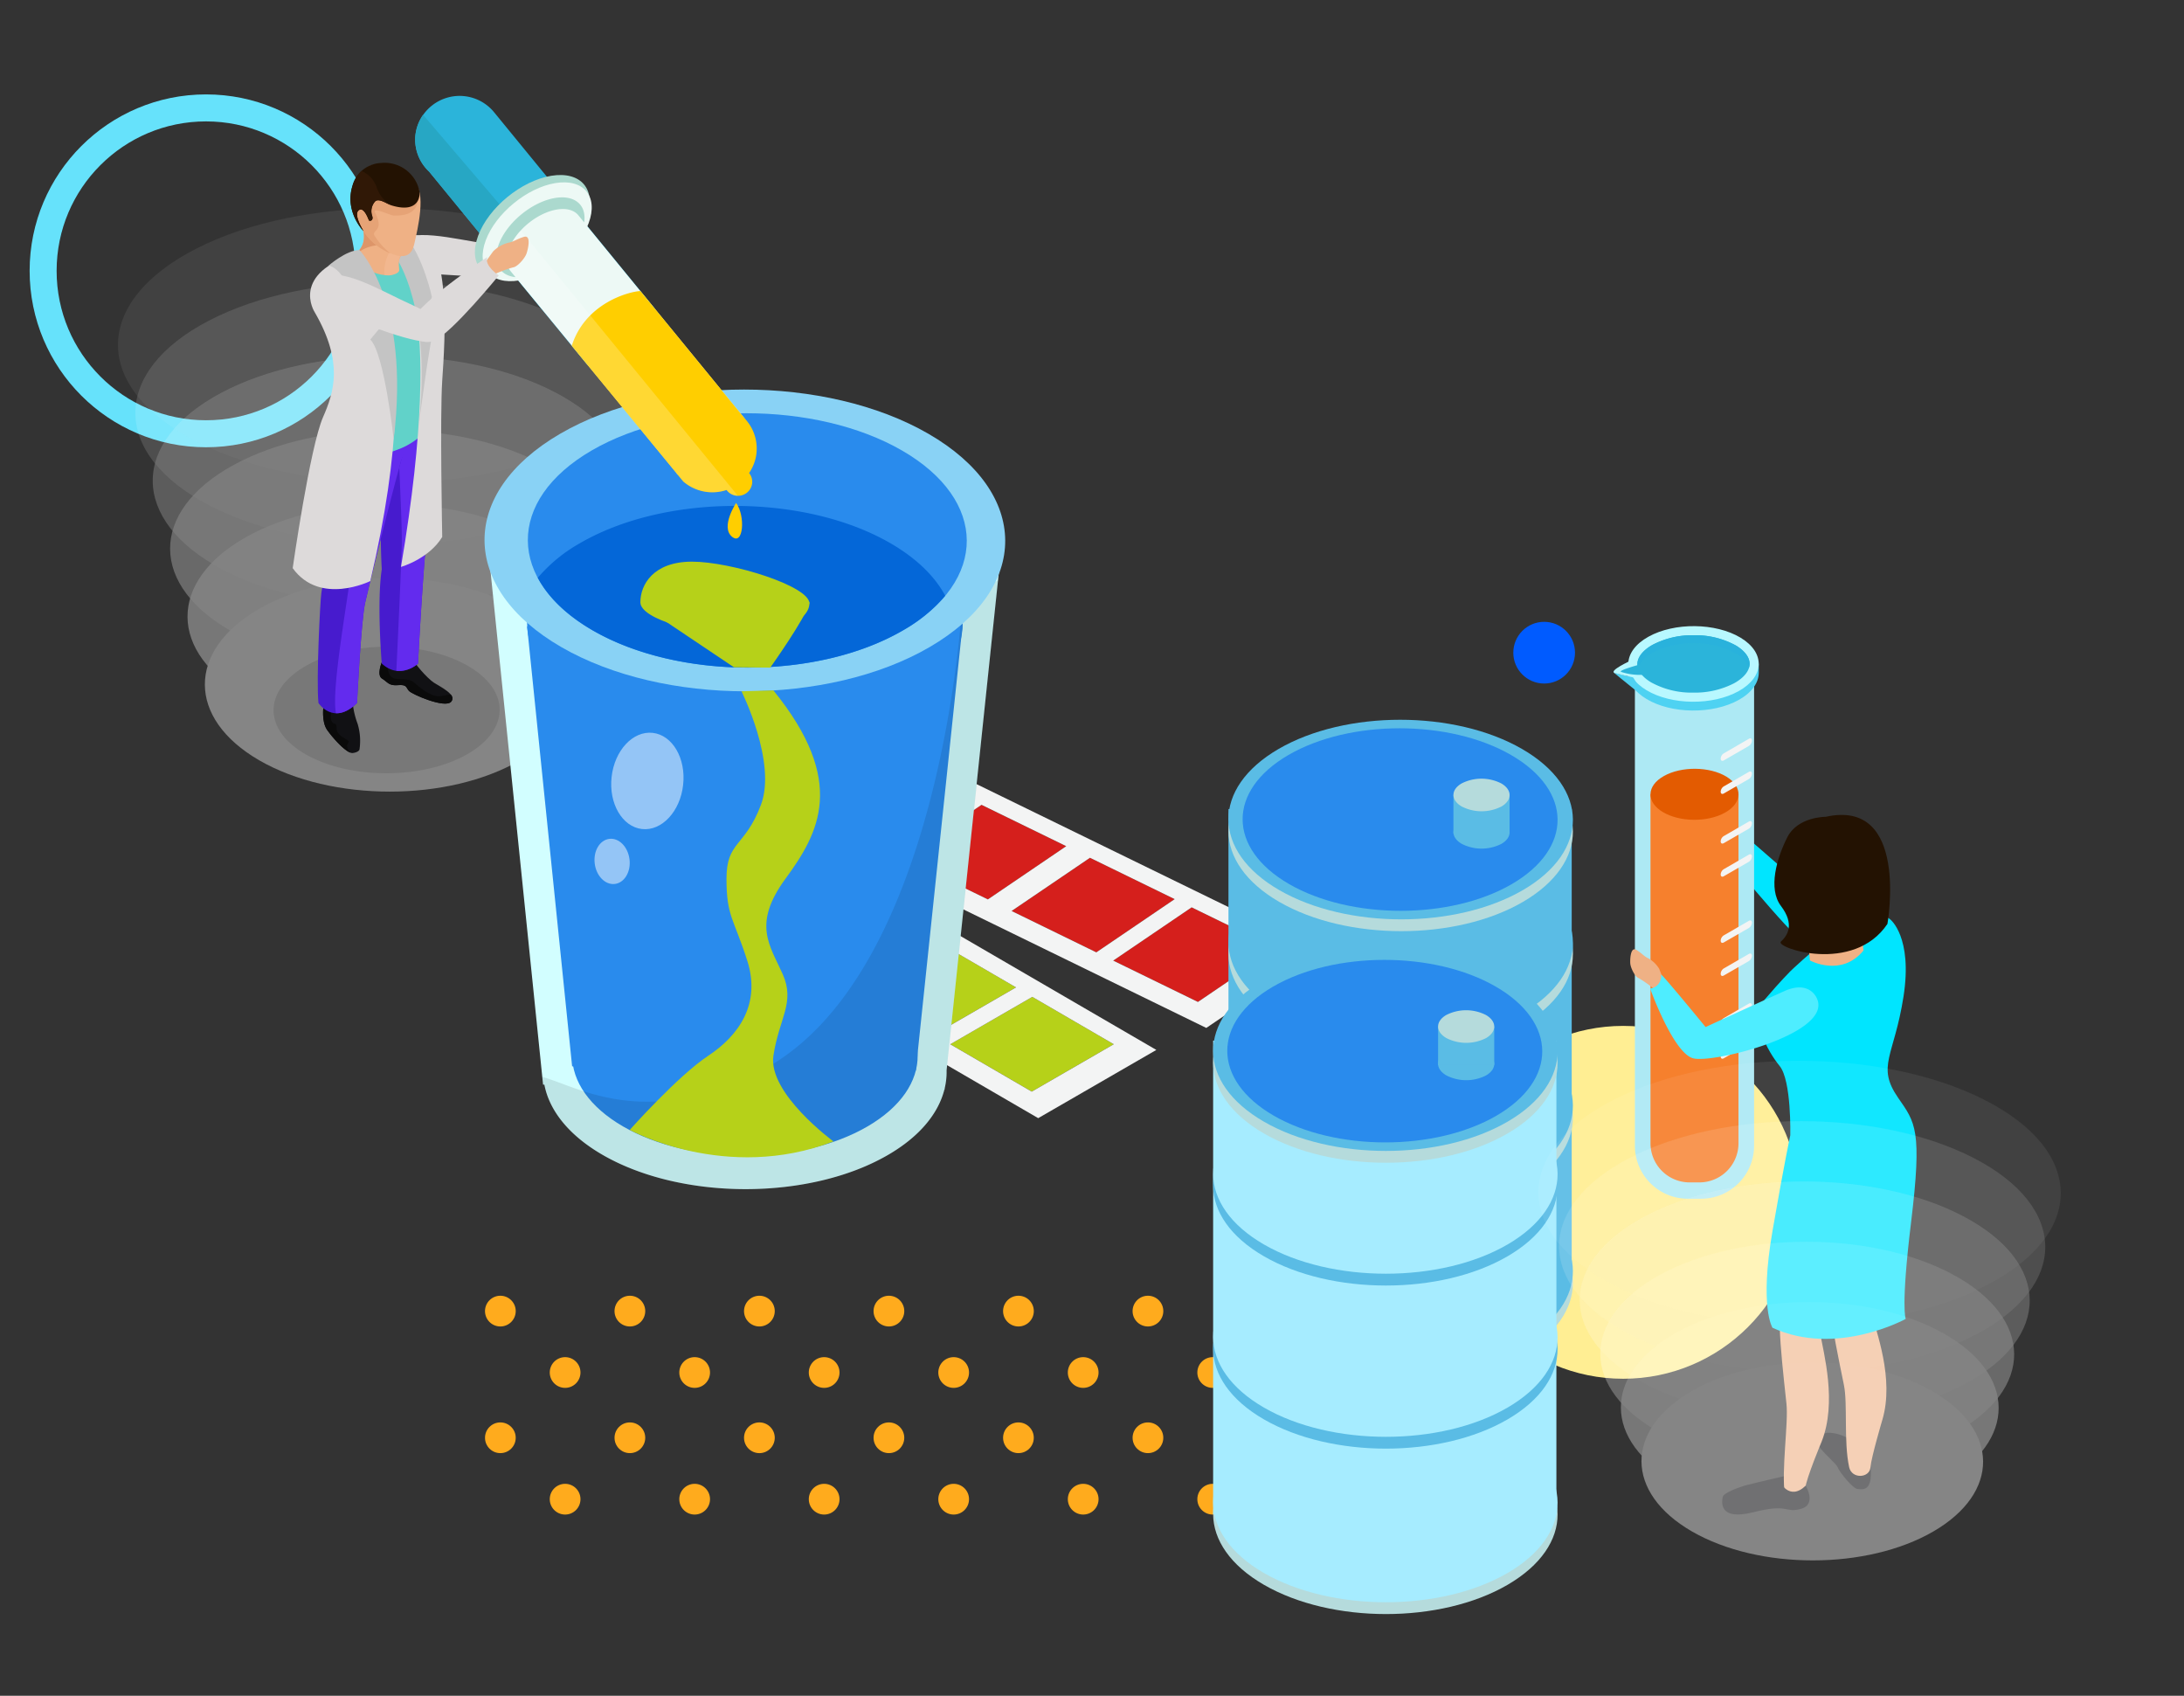 <svg xmlns="http://www.w3.org/2000/svg" width="485.434" height="376.844" viewBox="0 0 485.434 376.844">
  <rect x="0" y="0" width="485.434" height="376.844" fill="#333333" stroke="none"/>
  <g id="Grupo_842630" data-name="Grupo 842630" transform="translate(-800 -2089.156)">
    <g id="Grupo_842629" data-name="Grupo 842629" transform="translate(17808.5 5082.197)">
      <g id="Grupo_842595" data-name="Grupo 842595" transform="translate(-16900.697 -2705.096)">
        <g id="Grupo_60292" data-name="Grupo 60292" transform="translate(14.394 41.797)">
          <path id="Trazado_120211" data-name="Trazado 120211" d="M172.635,479.365a3.412,3.412,0,1,1,3.413,3.412A3.413,3.413,0,0,1,172.635,479.365Z" transform="translate(28.877 -475.952)" fill="#ffab1d"/>
          <path id="Trazado_120212" data-name="Trazado 120212" d="M150.6,479.365a3.412,3.412,0,1,1,3.412,3.412A3.413,3.413,0,0,1,150.6,479.365Z" transform="translate(22.129 -475.952)" fill="#ffab1d"/>
          <path id="Trazado_120213" data-name="Trazado 120213" d="M128.556,479.365a3.412,3.412,0,1,1,3.412,3.412A3.412,3.412,0,0,1,128.556,479.365Z" transform="translate(15.382 -475.952)" fill="#ffab1d"/>
          <path id="Trazado_120214" data-name="Trazado 120214" d="M106.516,479.365a3.412,3.412,0,1,1,3.412,3.412A3.412,3.412,0,0,1,106.516,479.365Z" transform="translate(8.634 -475.952)" fill="#ffab1d"/>
          <path id="Trazado_120215" data-name="Trazado 120215" d="M84.476,479.365a3.412,3.412,0,1,1,3.412,3.412A3.412,3.412,0,0,1,84.476,479.365Z" transform="translate(1.887 -475.952)" fill="#ffab1d"/>
          <path id="Trazado_120216" data-name="Trazado 120216" d="M62.436,479.365a3.412,3.412,0,1,1,3.412,3.412A3.412,3.412,0,0,1,62.436,479.365Z" transform="translate(-4.861 -475.952)" fill="#ffab1d"/>
          <path id="Trazado_120217" data-name="Trazado 120217" d="M40.4,479.365a3.412,3.412,0,1,1,3.412,3.412A3.412,3.412,0,0,1,40.4,479.365Z" transform="translate(-11.608 -475.952)" fill="#ffab1d"/>
          <path id="Trazado_120218" data-name="Trazado 120218" d="M18.356,479.365a3.412,3.412,0,1,1,3.412,3.412A3.412,3.412,0,0,1,18.356,479.365Z" transform="translate(-18.356 -475.952)" fill="#ffab1d"/>
        </g>
        <g id="Grupo_60293" data-name="Grupo 60293" transform="translate(0 28.149)">
          <circle id="Elipse_4516" data-name="Elipse 4516" cx="3.412" cy="3.412" r="3.412" transform="translate(201.512)" fill="#ffab1d"/>
          <path id="Trazado_120219" data-name="Trazado 120219" d="M139.576,468.915a3.412,3.412,0,1,1,3.41,3.413A3.411,3.411,0,0,1,139.576,468.915Z" transform="translate(33.149 -465.503)" fill="#ffab1d"/>
          <circle id="Elipse_4517" data-name="Elipse 4517" cx="3.412" cy="3.412" r="3.412" transform="translate(143.937)" fill="#ffab1d"/>
          <circle id="Elipse_4518" data-name="Elipse 4518" cx="3.412" cy="3.412" r="3.412" transform="translate(115.15)" fill="#ffab1d"/>
          <circle id="Elipse_4519" data-name="Elipse 4519" cx="3.412" cy="3.412" r="3.412" transform="translate(86.362)" fill="#ffab1d"/>
          <path id="Trazado_120220" data-name="Trazado 120220" d="M51.416,468.915a3.412,3.412,0,1,1,3.412,3.413A3.412,3.412,0,0,1,51.416,468.915Z" transform="translate(6.159 -465.503)" fill="#ffab1d"/>
          <circle id="Elipse_4520" data-name="Elipse 4520" cx="3.412" cy="3.412" r="3.412" transform="translate(28.788)" fill="#ffab1d"/>
          <circle id="Elipse_4521" data-name="Elipse 4521" cx="3.412" cy="3.412" r="3.412" fill="#ffab1d"/>
        </g>
        <g id="Grupo_60294" data-name="Grupo 60294" transform="translate(14.394 13.648)">
          <path id="Trazado_120221" data-name="Trazado 120221" d="M172.635,457.814a3.412,3.412,0,1,1,3.413,3.41A3.412,3.412,0,0,1,172.635,457.814Z" transform="translate(28.877 -454.401)" fill="#ffab1d"/>
          <path id="Trazado_120222" data-name="Trazado 120222" d="M150.6,457.814a3.412,3.412,0,1,1,3.412,3.41A3.412,3.412,0,0,1,150.6,457.814Z" transform="translate(22.129 -454.401)" fill="#ffab1d"/>
          <path id="Trazado_120223" data-name="Trazado 120223" d="M128.556,457.814a3.412,3.412,0,1,1,3.412,3.41A3.411,3.411,0,0,1,128.556,457.814Z" transform="translate(15.382 -454.401)" fill="#ffab1d"/>
          <path id="Trazado_120224" data-name="Trazado 120224" d="M106.516,457.814a3.412,3.412,0,1,1,3.412,3.41A3.411,3.411,0,0,1,106.516,457.814Z" transform="translate(8.634 -454.401)" fill="#ffab1d"/>
          <path id="Trazado_120225" data-name="Trazado 120225" d="M84.476,457.814a3.412,3.412,0,1,1,3.412,3.41A3.411,3.411,0,0,1,84.476,457.814Z" transform="translate(1.887 -454.401)" fill="#ffab1d"/>
          <path id="Trazado_120226" data-name="Trazado 120226" d="M62.436,457.814a3.412,3.412,0,1,1,3.412,3.41A3.411,3.411,0,0,1,62.436,457.814Z" transform="translate(-4.861 -454.401)" fill="#ffab1d"/>
          <path id="Trazado_120227" data-name="Trazado 120227" d="M40.4,457.814a3.412,3.412,0,1,1,3.412,3.41A3.411,3.411,0,0,1,40.4,457.814Z" transform="translate(-11.608 -454.401)" fill="#ffab1d"/>
          <path id="Trazado_120228" data-name="Trazado 120228" d="M18.356,457.814a3.412,3.412,0,1,1,3.412,3.41A3.411,3.411,0,0,1,18.356,457.814Z" transform="translate(-18.356 -454.401)" fill="#ffab1d"/>
        </g>
        <g id="Grupo_60295" data-name="Grupo 60295" transform="translate(0)">
          <path id="Trazado_120229" data-name="Trazado 120229" d="M161.615,447.365a3.412,3.412,0,1,1,3.413,3.412A3.412,3.412,0,0,1,161.615,447.365Z" transform="translate(39.897 -443.952)" fill="#ffab1d"/>
          <path id="Trazado_120230" data-name="Trazado 120230" d="M139.576,447.365a3.412,3.412,0,1,1,3.41,3.412A3.411,3.411,0,0,1,139.576,447.365Z" transform="translate(33.149 -443.952)" fill="#ffab1d"/>
          <path id="Trazado_120231" data-name="Trazado 120231" d="M117.536,447.365a3.412,3.412,0,1,1,3.412,3.412A3.411,3.411,0,0,1,117.536,447.365Z" transform="translate(26.402 -443.952)" fill="#ffab1d"/>
          <path id="Trazado_120232" data-name="Trazado 120232" d="M95.5,447.365a3.412,3.412,0,1,1,3.412,3.412A3.411,3.411,0,0,1,95.5,447.365Z" transform="translate(19.654 -443.952)" fill="#ffab1d"/>
          <path id="Trazado_120233" data-name="Trazado 120233" d="M73.456,447.365a3.412,3.412,0,1,1,3.412,3.412A3.411,3.411,0,0,1,73.456,447.365Z" transform="translate(12.907 -443.952)" fill="#ffab1d"/>
          <path id="Trazado_120234" data-name="Trazado 120234" d="M51.416,447.365a3.412,3.412,0,1,1,3.412,3.412A3.411,3.411,0,0,1,51.416,447.365Z" transform="translate(6.159 -443.952)" fill="#ffab1d"/>
          <path id="Trazado_120235" data-name="Trazado 120235" d="M29.376,447.365a3.412,3.412,0,1,1,3.412,3.412A3.411,3.411,0,0,1,29.376,447.365Z" transform="translate(-0.588 -443.952)" fill="#ffab1d"/>
          <path id="Trazado_120236" data-name="Trazado 120236" d="M7.336,447.365a3.412,3.412,0,1,1,3.412,3.412A3.411,3.411,0,0,1,7.336,447.365Z" transform="translate(-7.336 -443.952)" fill="#ffab1d"/>
        </g>
      </g>
      <g id="Elipse_5681" data-name="Elipse 5681" transform="translate(-17001.914 -2972.063)" fill="none" stroke="#66e2fb" stroke-width="6">
        <circle cx="39.207" cy="39.207" r="39.207" stroke="none"/>
        <circle cx="39.207" cy="39.207" r="36.207" fill="none"/>
      </g>
      <circle id="Elipse_5685" data-name="Elipse 5685" cx="39.207" cy="39.207" r="39.207" transform="translate(-16686.914 -2765.063)" fill="#ffee93"/>
      <circle id="Elipse_5682" data-name="Elipse 5682" cx="6.856" cy="6.856" r="6.856" transform="translate(-16672.139 -2854.856)" fill="#005bff"/>
    </g>
    <g id="Grupo_840760" data-name="Grupo 840760" transform="translate(537.92 -5889.844)">
      <rect id="Rectángulo_205303" data-name="Rectángulo 205303" width="315.566" height="315.566" transform="translate(262.081 7979)" fill="none"/>
      <g id="Grupo_840761" data-name="Grupo 840761" transform="translate(284.44 8000.31)">
        <g id="Grupo_62104" data-name="Grupo 62104" transform="translate(0 8.506)" opacity="0.4">
          <path id="Trazado_122258" data-name="Trazado 122258" d="M370.789,184.663c25.126,12.443,65.735,12.443,90.7,0,24.973-12.421,24.838-32.574-.3-45.008s-65.73-12.436-90.7,0-24.833,32.586.3,45.008" transform="translate(-351.848 -130.328)" fill="#fcfdfd" opacity="0"/>
          <path id="Trazado_122259" data-name="Trazado 122259" d="M371.245,189.159c23.612,11.913,61.779,11.913,85.244,0,23.47-11.9,23.344-31.2-.28-43.1s-61.777-11.906-85.247,0-23.337,31.208.283,43.1" transform="translate(-349.584 -120.688)" fill="#fdfdfd" opacity="0.167"/>
          <path id="Trazado_122260" data-name="Trazado 122260" d="M371.7,193.655c22.1,11.384,57.821,11.384,79.785,0s21.85-29.815-.264-41.2-57.824-11.381-79.785,0-21.845,29.825.264,41.2" transform="translate(-347.319 -111.049)" fill="#fdfefe" opacity="0.333"/>
          <path id="Trazado_122261" data-name="Trazado 122261" d="M372.158,198.15c20.585,10.854,53.866,10.854,74.328,0s20.353-28.436-.247-39.293-53.868-10.854-74.325,0-20.351,28.444.244,39.293" transform="translate(-345.054 -101.408)" fill="#fefefe" opacity="0.5"/>
          <path id="Trazado_122262" data-name="Trazado 122262" d="M372.614,202.645c19.074,10.329,49.911,10.329,68.868,0s18.859-27.055-.227-37.387-49.913-10.327-68.864,0-18.859,27.063.222,37.387" transform="translate(-342.79 -91.769)" fill="#fefefe" opacity="0.667"/>
          <path id="Trazado_122263" data-name="Trazado 122263" d="M373.071,207.142c17.558,9.8,45.95,9.8,63.407,0s17.367-25.679-.208-35.484-45.962-9.8-63.4,0-17.365,25.682.205,35.484" transform="translate(-340.525 -82.128)" fill="#fff" opacity="0.833"/>
          <path id="Trazado_122264" data-name="Trazado 122264" d="M373.527,211.637c16.047,9.27,42,9.27,57.947,0s15.873-24.3-.189-33.578-42.007-9.272-57.945,0-15.87,24.3.186,33.578" transform="translate(-338.261 -72.489)" fill="#fff"/>
        </g>
        <g id="Grupo_62111" data-name="Grupo 62111" transform="translate(114.195 157.248)">
          <g id="Grupo_62110" data-name="Grupo 62110" style="isolation: isolate">
            <g id="Grupo_62105" data-name="Grupo 62105" transform="translate(7.996 4.216)">
              <path id="Trazado_122265" data-name="Trazado 122265" d="M419.822,204.105l18.117,10.529,18.233-10.529-18.114-10.531Z" transform="translate(-419.822 -193.574)" fill="#b6d119"/>
            </g>
            <g id="Grupo_62106" data-name="Grupo 62106" transform="translate(29.738 16.854)">
              <path id="Trazado_122266" data-name="Trazado 122266" d="M428.815,209.331l18.117,10.531,18.235-10.531L447.049,198.8Z" transform="translate(-428.815 -198.8)" fill="#b6d119"/>
            </g>
            <g id="Grupo_62107" data-name="Grupo 62107" transform="translate(52.929 30.335)">
              <path id="Trazado_122267" data-name="Trazado 122267" d="M438.406,214.9l18.117,10.531L474.758,214.9l-18.117-10.529Z" transform="translate(-438.406 -204.374)" fill="#b6d119"/>
            </g>
            <g id="Grupo_62108" data-name="Grupo 62108" transform="translate(74.656 42.963)">
              <path id="Trazado_122268" data-name="Trazado 122268" d="M447.393,220.127l18.117,10.531,18.235-10.531L465.63,209.6Z" transform="translate(-447.393 -209.596)" fill="#b6d119"/>
            </g>
            <g id="Grupo_62109" data-name="Grupo 62109">
              <path id="Trazado_122269" data-name="Trazado 122269" d="M536.977,246.59l-26.257,15.164-94.2-54.759,26.257-15.164Zm-49.417-3.364,18.235-10.532-18.117-10.528-18.235,10.528,18.117,10.532ZM464.37,229.748l18.235-10.532-18.119-10.53-18.235,10.53,18.119,10.532Zm-21.743-12.641,18.233-10.528-18.114-10.532-18.235,10.532,18.117,10.528Zm66.661,38.751,18.235-10.532L509.407,234.8l-18.235,10.53,18.116,10.532Z" transform="translate(-416.515 -191.831)" fill="#f3f4f4"/>
            </g>
          </g>
        </g>
        <g id="Grupo_62118" data-name="Grupo 62118" transform="translate(147.831 142.316)">
          <g id="Grupo_62117" data-name="Grupo 62117" style="isolation: isolate">
            <g id="Grupo_62112" data-name="Grupo 62112" transform="translate(7.947 4.204)">
              <path id="Trazado_122270" data-name="Trazado 122270" d="M433.714,199.221l18.83,9.19,17.425-11.826-18.835-9.19Z" transform="translate(-433.714 -187.395)" fill="#d51f1c"/>
            </g>
            <g id="Grupo_62113" data-name="Grupo 62113" transform="translate(30.548 15.232)">
              <path id="Trazado_122271" data-name="Trazado 122271" d="M443.061,203.783l18.832,9.187,17.42-11.828-18.83-9.187Z" transform="translate(-443.061 -191.955)" fill="#d51f1c"/>
            </g>
            <g id="Grupo_62114" data-name="Grupo 62114" transform="translate(54.655 26.994)">
              <path id="Trazado_122272" data-name="Trazado 122272" d="M453.032,208.644l18.832,9.19,17.42-11.828-18.832-9.187Z" transform="translate(-453.032 -196.818)" fill="#d51f1c"/>
            </g>
            <g id="Grupo_62115" data-name="Grupo 62115" transform="translate(77.239 38.013)">
              <path id="Trazado_122273" data-name="Trazado 122273" d="M462.373,213.2l18.835,9.188,17.423-11.828-18.83-9.187Z" transform="translate(-462.373 -201.375)" fill="#d51f1c"/>
            </g>
            <g id="Grupo_62116" data-name="Grupo 62116">
              <path id="Trazado_122274" data-name="Trazado 122274" d="M553.444,233.436l-25.087,17.026-97.93-47.777,25.087-17.028Zm-49.531.23,17.42-11.829L502.5,212.649l-17.42,11.826,18.832,9.19ZM479.808,221.9l17.42-11.829-18.83-9.188-17.425,11.829,18.835,9.188Zm-22.6-11.028,17.425-11.826-18.835-9.19-17.42,11.826,18.83,9.19Zm69.3,33.81,17.423-11.829-18.83-9.188L507.666,235.5l18.835,9.188Z" transform="translate(-430.427 -185.657)" fill="#f3f4f4"/>
            </g>
          </g>
        </g>
        <path id="Trazado_122276" data-name="Trazado 122276" d="M491.886,281.785,503.6,170.223l-113.095.522L402.2,284.957h.29c1.081,5.7,5.387,11.243,12.952,15.611,17.58,10.15,45.989,10.148,63.44,0,7.028-4.08,11.163-9.193,12.51-14.5h.046l.034-.324A15.534,15.534,0,0,0,491.886,281.785Z" transform="translate(-303.852 -65.234)" fill="#d2feff"/>
        <g id="Grupo_62120" data-name="Grupo 62120" transform="translate(104.802 191.034)">
          <path id="Trazado_122277" data-name="Trazado 122277" d="M463.478,212.318c15.046,8.692,15.128,22.772.174,31.469s-39.258,8.687-54.306,0-15.121-22.782-.181-31.469C424.121,203.629,448.427,203.629,463.478,212.318Z" transform="translate(-398.009 -205.801)" fill="#298bed"/>
        </g>
        <path id="Trazado_122278" data-name="Trazado 122278" d="M480.268,274.538l-76.389-.952L393.87,175.815l96.811-.444Z" transform="translate(-299.076 -57.931)" fill="#298bed"/>
        <g id="Grupo_62121" data-name="Grupo 62121" transform="translate(94.793 88.989)">
          <path id="Trazado_122279" data-name="Trazado 122279" d="M476.4,171.82c18.97,10.958,19.069,28.717.222,39.675s-49.5,10.956-68.465,0-19.062-28.724-.227-39.67C426.784,160.869,457.432,160.869,476.4,171.82Z" transform="translate(-393.869 -163.607)" fill="#298bed"/>
        </g>
        <g id="Grupo_62122" data-name="Grupo 62122" transform="translate(109.777 141.515)">
          <path id="Trazado_122280" data-name="Trazado 122280" d="M401.693,195.16c-.66,5.9,2.372,11.081,6.758,11.572s8.489-3.9,9.137-9.8c.67-5.9-2.36-11.077-6.753-11.572S402.348,189.256,401.693,195.16Z" transform="translate(-397.89 -185.326)" fill="#fff" opacity="0.5"/>
          <path id="Trazado_122281" data-name="Trazado 122281" d="M400.118,200.579c.336,2.764,2.348,4.793,4.48,4.535s3.6-2.716,3.252-5.485-2.345-4.8-4.485-4.535S399.772,197.807,400.118,200.579Z" transform="translate(-400.067 -171.504)" fill="#fff" opacity="0.5"/>
        </g>
        <path id="Trazado_122282" data-name="Trazado 122282" d="M395.73,283.39c1.081,5.7,5.387,11.243,12.952,15.611,17.58,10.15,45.989,10.148,63.44,0,7.029-4.08,11.163-9.193,12.51-14.5h.046l.034-.324a15.529,15.529,0,0,0,.418-3.964l11.487-108.889-7.9,3.724s-4.035,83.911-44.763,105.22c-25.87,13.543-41.11,3.359-48.685,1.405l.174,1.712Z" transform="translate(-297.097 -63.666)" opacity="0.1"/>
        <g id="Grupo_62123" data-name="Grupo 62123" transform="translate(85.333 65.258)">
          <path id="Trazado_122283" data-name="Trazado 122283" d="M488.613,163.615c22.667,13.094,22.785,34.323.264,47.417s-59.171,13.091-81.837,0-22.793-34.321-.266-47.417S465.941,150.521,488.613,163.615Z" transform="translate(-389.957 -153.794)" fill="#89d2f5"/>
        </g>
        <g id="Grupo_62124" data-name="Grupo 62124" transform="translate(94.964 70.526)">
          <path id="Trazado_122284" data-name="Trazado 122284" d="M477.1,164.249c19.11,11.035,19.21,28.932.227,39.968s-49.877,11.038-68.987,0-19.217-28.93-.225-39.968S457.994,153.214,477.1,164.249Z" transform="translate(-393.94 -155.973)" fill="#298bed"/>
        </g>
        <path id="Trazado_122285" data-name="Trazado 122285" d="M407.049,192.139c19.11,11.038,50,11.04,68.987,0a34.6,34.6,0,0,0,9.386-7.691c-2.285-4.273-6.347-8.3-12.2-11.684-19.108-11.035-50-11.035-68.984,0a34.565,34.565,0,0,0-9.386,7.7C397.133,184.733,401.2,188.758,407.049,192.139Z" transform="translate(-297.685 -73.369)" fill="#0467d8"/>
        <path id="Trazado_122286" data-name="Trazado 122286" d="M428.147,181.634s7.894,15.759,4.321,25.234-7.657,8.032-7.657,16.421,1.6,8.745,4.628,18.24-1.8,16.53-8.656,21.074-17.476,16.506-17.476,16.506,21.407,11.775,45.28,2.552c0,0-14.606-10.7-13.346-19.058s4.884-11.761,2.062-18.119-6.825-11.045.617-21.2,13.794-21.549-2.679-41.849Z" transform="translate(-285.696 -49.321)" fill="#b6d119"/>
        <path id="Trazado_122287" data-name="Trazado 122287" d="M441.85,178.876c0,3.862-7.009,6.994-15.658,6.994s-21.908-3.376-21.908-7.238,2.834-9.023,11.484-9.023S441.85,175.011,441.85,178.876Z" transform="translate(-284.309 -66.106)" fill="#b6d119"/>
        <path id="Trazado_122288" data-name="Trazado 122288" d="M404.328,174.593l20.7,13.887,8.063.073s7.778-10.915,8.694-14.281S404.328,174.593,404.328,174.593Z" transform="translate(-284.248 -61.502)" fill="#b6d119"/>
        <g id="Grupo_62169" data-name="Grupo 62169" transform="translate(38.447 0)">
          <g id="Grupo_62125" data-name="Grupo 62125" transform="translate(0 122.404)" opacity="0.1">
            <path id="Trazado_122289" data-name="Trazado 122289" d="M375.163,181.546c-9.84,5.492-9.891,14.4-.114,19.89s25.689,5.492,35.534,0,9.9-14.4.119-19.892S385.011,176.051,375.163,181.546Z" transform="translate(-367.75 -177.423)"/>
          </g>
          <path id="Trazado_122290" data-name="Trazado 122290" d="M379.36,141.62c-1.572,1.579-1.838,5.966,4.64,6.344s20.242,1.734,21.934-.249c1.373-1.611,2.4-5.033-5.679-6.153S383.242,137.731,379.36,141.62Z" transform="translate(-352.618 -108.676)" fill="#dddada"/>
          <g id="Grupo_62127" data-name="Grupo 62127" transform="translate(23.538 124.546)">
            <g id="Grupo_62126" data-name="Grupo 62126">
              <path id="Trazado_122291" data-name="Trazado 122291" d="M378.056,179.477s-1.284,3,0,3.78,1.463,1.62,3.523,1.454,1.76.515,2.466,1.282,8,3.954,9.371,2.4-2.493-3.357-3.861-4.252-4.635-4.5-4.722-5.531S378.056,179.477,378.056,179.477Z" transform="translate(-377.485 -178.309)" fill="#111114"/>
            </g>
          </g>
          <g id="Grupo_62129" data-name="Grupo 62129" transform="translate(23.537 125.904)">
            <g id="Grupo_62128" data-name="Grupo 62128">
              <path id="Trazado_122292" data-name="Trazado 122292" d="M378.056,182.46c1.286.767,1.463,1.62,3.523,1.453s1.76.515,2.466,1.282,8,3.954,9.371,2.4a1.142,1.142,0,0,0-.123-1.625c-.505.087-1.211.218-2.14.38-2.14.372-4.91-2.1-5.969-3.018s-2.413-.566-4.255-.871-1.586-3.12-1.586-3.12l-1.364-.474C377.725,179.543,376.966,181.795,378.056,182.46Z" transform="translate(-377.485 -178.871)" fill="#0a0a0a"/>
            </g>
          </g>
          <g id="Grupo_62131" data-name="Grupo 62131" transform="translate(11.001 135.46)">
            <g id="Grupo_62130" data-name="Grupo 62130">
              <path id="Trazado_122293" data-name="Trazado 122293" d="M372.409,182.822s-.551,3.548.817,5.473,4.357,5.243,5.653,5.093,1.506-.733,1.506-.733a12.942,12.942,0,0,0-.411-5.763,18.179,18.179,0,0,1-1.02-4.07Z" transform="translate(-372.3 -182.822)" fill="#111114"/>
            </g>
          </g>
          <g id="Grupo_62133" data-name="Grupo 62133" transform="translate(11.001 135.46)">
            <g id="Grupo_62132" data-name="Grupo 62132">
              <path id="Trazado_122294" data-name="Trazado 122294" d="M373.227,188.295c1.2,1.686,3.658,4.457,5.116,5-1.922-2.472.962-1.961-1.209-3.137-2.979-1.618-1.076-2.965-2.4-3.342s-.358-3.662-.358-3.662l-.718-.331h-1.245S371.858,186.37,373.227,188.295Z" transform="translate(-372.3 -182.822)" fill="#0a0a0a"/>
            </g>
          </g>
          <g id="Grupo_62135" data-name="Grupo 62135" transform="translate(23.539 72.509)">
            <g id="Grupo_62134" data-name="Grupo 62134">
              <path id="Trazado_122295" data-name="Trazado 122295" d="M380.444,162.752s6.5-1.42,8.559-5.959a150.431,150.431,0,0,1-.682,21.616c-1.238,11.611-2.268,32.028-2.268,32.028s-3.965,3.729-8.058,0c0,0-1.146-13.481,0-20.954,0,0-.767-13.077.51-19.614S380.444,162.752,380.444,162.752Z" transform="translate(-377.485 -156.793)" fill="#471bce"/>
            </g>
          </g>
          <g id="Grupo_62137" data-name="Grupo 62137" transform="translate(27.288 71.365)">
            <g id="Grupo_62136" data-name="Grupo 62136">
              <path id="Trazado_122296" data-name="Trazado 122296" d="M383.855,211.108s1.03-20.417,2.268-32.028a166.377,166.377,0,0,0,.682-22.76,13.336,13.336,0,0,1-7.316,6.406c.143,4.433.824,17.227.757,21.568-.065,4.131-.861,21.237-1.209,28.427A6.516,6.516,0,0,0,383.855,211.108Z" transform="translate(-379.036 -156.32)" fill="#632bee"/>
            </g>
          </g>
          <g id="Grupo_62139" data-name="Grupo 62139" transform="translate(9.82 76.299)">
            <g id="Grupo_62138" data-name="Grupo 62138">
              <path id="Trazado_122297" data-name="Trazado 122297" d="M374.545,158.36s-.658,7.5-.781,18.049-.9,14.523-1.156,16.141-1.156,19.273-.641,24.424c0,0,3.329,5.149,8.576,0,0,0,.89-18.1,1.789-22.216s5.907-24.124,7.926-31.307c.895-3.173,1.107-4.373,1.107-4.373S382.6,164.716,374.545,158.36Z" transform="translate(-371.811 -158.36)" fill="#471bce"/>
            </g>
          </g>
          <g id="Grupo_62141" data-name="Grupo 62141" transform="translate(13.67 75.525)">
            <g id="Grupo_62140" data-name="Grupo 62140">
              <path id="Trazado_122298" data-name="Trazado 122298" d="M378.286,217.428s.89-18.1,1.789-22.216S385.982,171.088,388,163.9a16.637,16.637,0,0,1,3.392-5.865s-6.223,4.319-11.243,4.3c-.223,1.555-2.345,16.329-2.848,22.78-.493,6.409-4.874,28.937-3.7,34.589C374.9,219.745,376.475,219.2,378.286,217.428Z" transform="translate(-373.403 -158.04)" fill="#632bee"/>
            </g>
          </g>
          <g id="Grupo_62143" data-name="Grupo 62143" transform="translate(9.634 31.435)">
            <g id="Grupo_62142" data-name="Grupo 62142">
              <path id="Trazado_122299" data-name="Trazado 122299" d="M382.364,142.145c-2.539,1.221-9.427,5.081-9.652,5.821s-2.645,2.564,1.081,10.861c0,0,4.939,8.994,2.771,18.143-1.255,5.3-2.217,5.429-1.985,7.529.442,4.034,10.2,4.813,15.73,2.09,2.295-1.129,5.822-3.127,6.983-5.792a91.006,91.006,0,0,1,.508-18.049c1.281-9.125,1.845-20.934-3.349-22.381C394.451,140.367,390.362,138.292,382.364,142.145Z" transform="translate(-371.734 -139.809)" fill="#61d2c9"/>
            </g>
          </g>
          <g id="Grupo_62145" data-name="Grupo 62145" transform="translate(19.556 33.541)">
            <g id="Grupo_62144" data-name="Grupo 62144">
              <path id="Trazado_122300" data-name="Trazado 122300" d="M391.474,179.562a91,91,0,0,1,.508-18.049c1.059-7.6,1.627-17.057-1.221-20.833-1.216,1.091-3.6,3.567-4.1,6.467-.672,3.932-5.051,6.249-7.224,6.827s-4.093,4.443-1.83,9.693c5.37,12.455,2.877,17.522-1.77,23.266,4.279-.024,5.215-.085,8.634-1.429C386.853,184.563,390.313,182.227,391.474,179.562Z" transform="translate(-375.838 -140.68)" fill="#61d2c9"/>
            </g>
          </g>
          <path id="Trazado_122301" data-name="Trazado 122301" d="M379.6,143.973s11.883,7.4,1.4,69.347c0,0,6.185-1.746,9.168-6.658,0,0-.525-26.847,0-34.741s2.737-36.292-8.278-31.834C381.894,140.087,375.86,141.995,379.6,143.973Z" transform="translate(-352.682 -108.65)" fill="#dddada"/>
          <path id="Trazado_122302" data-name="Trazado 122302" d="M384.009,141.249s16.83,13.125,2.744,72.9c0,0-11.192,5.55-17.246-2.871,0,0,3.825-26.888,6.753-33.576,2.331-5.335,4.7-12.02-1.886-23.341C374.374,154.357,368.779,145.709,384.009,141.249Z" transform="translate(-365.258 -106.332)" fill="#dddada"/>
          <path id="Trazado_122303" data-name="Trazado 122303" d="M379.036,144.682s8.075,11.188,4.9,37.82c0,0,2.676-21.111,3.726-23.217l-2.1-1.229,1.373-4.735s-1.867-8.832-5.97-13.705Z" transform="translate(-351.748 -108.65)" fill="#c4c4c4"/>
          <g id="Grupo_62161" data-name="Grupo 62161" transform="translate(17.096 14.888)">
            <g id="Grupo_62147" data-name="Grupo 62147" transform="translate(1.63 11.908)">
              <g id="Grupo_62146" data-name="Grupo 62146">
                <path id="Trazado_122304" data-name="Trazado 122304" d="M375.577,137.891s2.7,4.564.259,7.444c-1.368,1.608,1.487,5.71,6.692,5.63,0,0,2.341-.464,2.142-1.311-.445-1.935.37-2.98,1.26-4.4S375.577,137.891,375.577,137.891Z" transform="translate(-375.495 -137.891)" fill="#efb185"/>
              </g>
            </g>
            <g id="Grupo_62149" data-name="Grupo 62149" transform="translate(1.655 12.215)">
              <g id="Grupo_62148" data-name="Grupo 62148">
                <path id="Trazado_122305" data-name="Trazado 122305" d="M375.822,145.155a1.5,1.5,0,0,0-.317.677c2.048-1.894,5.781-1.867,5.781-1.867l-4.669-5.683c-.189-.1-.353-.189-.488-.264l-.172.474C376.6,139.924,377.652,143.007,375.822,145.155Z" transform="translate(-375.505 -138.018)" fill="#dd9569"/>
              </g>
            </g>
            <g id="Grupo_62151" data-name="Grupo 62151" transform="translate(7.525 17.294)">
              <g id="Grupo_62150" data-name="Grupo 62150">
                <path id="Trazado_122306" data-name="Trazado 122306" d="M381.214,146.5c-.343-3.057.37-2.98,1.26-4.4.249-.392-.428-1.12-1.53-1.976a3.681,3.681,0,0,0-.882.914c-2.152,3.006-2.246,5.422-2.067,6.728a5.3,5.3,0,0,0,1.078.046C379.691,147.741,381.327,147.441,381.214,146.5Z" transform="translate(-377.933 -140.118)" fill="#f2b78f"/>
              </g>
            </g>
            <g id="Grupo_62160" data-name="Grupo 62160">
              <g id="Grupo_62153" data-name="Grupo 62153" transform="translate(0.483 0.209)">
                <g id="Grupo_62152" data-name="Grupo 62152">
                  <path id="Trazado_122307" data-name="Trazado 122307" d="M375.276,142.225s1,5.913,4.906,8.76c3.465,2.518,7.546,4.252,8.5.022.774-3.355,2.829-11.9-.085-13.776-3.752-2.4-5.031-5.226-9.574-3.785C379.026,133.446,373.825,135.552,375.276,142.225Z" transform="translate(-375.02 -133.054)" fill="#efb185"/>
                </g>
              </g>
              <g id="Grupo_62155" data-name="Grupo 62155" transform="translate(0.486 2.149)">
                <g id="Grupo_62154" data-name="Grupo 62154">
                  <path id="Trazado_122308" data-name="Trazado 122308" d="M375.274,141.087a13.176,13.176,0,0,0,4.881,8.832,16.976,16.976,0,0,0,3.3,1.957,15.927,15.927,0,0,1-3.366-3.669c-1.38-1.765,2.21-.941-.063-5.384-.774-1.521,3.264.573,4.195.59,5.5.116,5.234-3.05,5.4-4.373a8.93,8.93,0,0,0-.382-1.652l-.469-1.021c-.063-.094-.114-.189-.177-.276a18.13,18.13,0,0,0-1.69-2.039c-2.352-.06-9.047-.223-9.185-.2-.09.017-1.31,1.524-2.449,2.96A9.077,9.077,0,0,0,375.274,141.087Z" transform="translate(-375.021 -133.856)" fill="#e6a376"/>
                </g>
              </g>
              <g id="Grupo_62157" data-name="Grupo 62157">
                <g id="Grupo_62156" data-name="Grupo 62156">
                  <path id="Trazado_122309" data-name="Trazado 122309" d="M377.716,148.128s-4.26-4.288-2.445-10.083a6.847,6.847,0,0,1,6.3-5.055,7.886,7.886,0,0,1,8.445,5.741c.525,1.606-.015,5.562-6.129,3.666-.875-.271-2.686-1.625-3.549-.912a3.237,3.237,0,0,0-.677,3.33c.3,1.066-.629,1.137-.747.907s-1.158-3.277-2.34-2.152C375.513,144.577,377.616,147.922,377.716,148.128Z" transform="translate(-374.821 -132.967)" fill="#231202"/>
                </g>
              </g>
              <g id="Grupo_62159" data-name="Grupo 62159" transform="translate(0 1.794)">
                <g id="Grupo_62158" data-name="Grupo 62158">
                  <path id="Trazado_122310" data-name="Trazado 122310" d="M377.716,147.076c-.1-.206-2.2-3.55-1.144-4.556,1.182-1.125,2.232,1.92,2.34,2.152s1.049.16.747-.907a3.237,3.237,0,0,1,.677-3.33c.783-.648,2.345.4,3.281.81a7.8,7.8,0,0,1-2.882-3.606,6.088,6.088,0,0,0-3.474-3.93,7.023,7.023,0,0,0-1.99,3.284C373.455,142.788,377.716,147.076,377.716,147.076Z" transform="translate(-374.821 -133.709)" fill="#301806"/>
                </g>
              </g>
            </g>
          </g>
          <path id="Trazado_122311" data-name="Trazado 122311" d="M379.63,140.969s11.4,11.4,7.628,42.06c0,0-2.082-19.174-5.2-22.156l2.043-2.455-3.982-1.93s-2.889-10.98-7.3-12.071C372.819,144.418,376.675,141.039,379.63,140.969Z" transform="translate(-360.562 -106.729)" fill="#c4c4c4"/>
          <g id="Grupo_62165" data-name="Grupo 62165" transform="translate(31.473)">
            <path id="Trazado_122312" data-name="Trazado 122312" d="M398.456,130.622l-.044-.053-.041-.048v0a9.9,9.9,0,0,0-17.526,4.8,9.7,9.7,0,0,0,3.01,8.3l35.5,43.356a3.553,3.553,0,0,1-.394-.622c-.024-.058-.051-.106-.072-.164a3.347,3.347,0,0,1-.242-.723,3.806,3.806,0,0,1-.085-.566.3.3,0,0,1,0-.048c-.01-.177-.01-.356,0-.539a.742.742,0,0,1,0-.1,3.439,3.439,0,0,1,.063-.583.912.912,0,0,0,.014-.1c.034-.206.077-.411.131-.629a.264.264,0,0,0,.019-.068c.065-.23.135-.467.227-.7v0l.007-.017c.089-.247.2-.486.307-.73a.421.421,0,0,0,.034-.082c.121-.242.239-.476.37-.711.01-.007.012-.022.024-.031.123-.23.271-.462.426-.694a.616.616,0,0,1,.041-.06c.15-.23.309-.452.474-.677l.031-.031c.179-.23.358-.455.546-.677a.564.564,0,0,0,.051-.056c.184-.215.382-.428.578-.638l.019-.017c.208-.21.418-.416.641-.617a.9.9,0,0,1,.07-.068c.176-.16.358-.322.549-.476.046-.041.1-.087.15-.128.116-.094.237-.184.351-.271.143-.114.278-.22.425-.324.222-.162.445-.322.679-.469l.012-.01,0,0c.254-.162.5-.319.764-.464l.029-.017,0,0c.254-.148.51-.283.771-.411a.573.573,0,0,0,.065-.034c.242-.119.491-.23.735-.334a.425.425,0,0,0,.092-.036c.239-.1.491-.193.737-.276a.643.643,0,0,1,.072-.024c.254-.087.513-.165.769-.23l.036-.012c.271-.065.544-.123.808-.167a7.525,7.525,0,0,1,.766-.094.362.362,0,0,1,.051,0,5.937,5.937,0,0,1,.713-.022l.034,0c.222.007.435.027.638.053l.06,0a5.692,5.692,0,0,1,.573.123.216.216,0,0,1,.056.019,3.407,3.407,0,0,1,.5.169c.036.015.068.031.1.044a4.667,4.667,0,0,1,.464.239.99.99,0,0,0,.085.065,3.283,3.283,0,0,1,.341.252,3.887,3.887,0,0,1,.409.414Z" transform="translate(-380.767 -126.811)" fill="#2bb4da"/>
            <path id="Trazado_122313" data-name="Trazado 122313" d="M383.854,141.167l25.029,30.567,6.091-5.2-32.449-37.984a9.586,9.586,0,0,0-1.68,4.322A9.7,9.7,0,0,0,383.854,141.167Z" transform="translate(-380.767 -124.352)" fill="#27a7c4"/>
            <path id="Trazado_122314" data-name="Trazado 122314" d="M389.774,145.811a2.794,2.794,0,0,1,.128-.3c.022-.051.051-.1.07-.152a.431.431,0,0,0,.022-.046.646.646,0,0,1,.053-.109c.048-.1.1-.2.15-.3s.114-.208.169-.307.121-.206.181-.307.128-.208.193-.312a.968.968,0,0,0,.073-.111c.014-.022.029-.044.041-.065a1.557,1.557,0,0,1,.1-.133c.07-.106.143-.208.215-.312.053-.073.109-.148.162-.218.017-.019.027-.036.044-.056l.024-.031c.077-.1.152-.2.232-.3s.155-.2.234-.29l.053-.051a.306.306,0,0,1,.034-.044c.056-.06.1-.116.16-.177.08-.089.157-.176.242-.268.058-.063.118-.123.176-.184l.044-.046.031-.029c.08-.089.167-.177.259-.264s.191-.186.293-.278a.23.23,0,0,0,.048-.048c.017-.012.032-.031.053-.046.082-.073.162-.148.246-.218a3.819,3.819,0,0,1,.3-.256c.056-.051.114-.1.172-.148a.334.334,0,0,0,.051-.051c.09-.065.181-.131.271-.2.14-.114.288-.225.438-.336a.481.481,0,0,1,.068-.048c.2-.15.416-.293.629-.433.14-.089.285-.184.43-.266.118-.075.234-.145.36-.213v0l0,0c.119-.068.242-.135.36-.2s.242-.126.36-.184a.655.655,0,0,1,.058-.031.473.473,0,0,0,.06-.031c.082-.036.164-.08.249-.119.126-.058.249-.114.375-.169l.121-.046a.413.413,0,0,1,.085-.034c.056-.027.116-.053.179-.077q.2-.076.384-.145c.058-.019.114-.039.179-.058.022-.007.046-.014.068-.024.046-.015.087-.029.133-.046.121-.036.242-.075.365-.111l.268-.07a.149.149,0,0,1,.039-.01l.051-.015c.114-.024.225-.056.341-.077s.227-.044.341-.068l.075-.01c.085-.017.167-.031.252-.041l.314-.039c.075-.007.143-.01.215-.012l.027-.007a.593.593,0,0,0,.068,0c.1,0,.2-.012.3-.015s.2,0,.3,0l.06,0h.031l.2.007c.1.007.2.015.3.029.043,0,.094.012.145.017l.051.007.09.015c.1.019.206.039.3.063.063.012.118.029.179.044a.279.279,0,0,1,.058.017.234.234,0,0,1,.065.017c.106.029.208.065.312.1.039.019.085.039.126.056s.068.029.1.046l.1.041a3.178,3.178,0,0,1,.355.2l.01,0a.35.35,0,0,1,.051.039,3.179,3.179,0,0,1,.343.249l.027.022a3.288,3.288,0,0,1,.406.416l37.386,45.668a3.177,3.177,0,0,0-.411-.416,3.252,3.252,0,0,0-.339-.254.649.649,0,0,1-.082-.065,4.168,4.168,0,0,0-.464-.235l-.1-.048a4.412,4.412,0,0,0-.5-.172.549.549,0,0,0-.06-.015,5.1,5.1,0,0,0-.573-.126l-.056,0c-.205-.027-.416-.046-.638-.053l-.036,0c-.23,0-.471,0-.711.017a.312.312,0,0,1-.044,0c-.254.022-.513.048-.776.092s-.534.1-.808.172l-.036.01c-.254.068-.513.143-.766.232a.2.2,0,0,0-.073.024c-.249.082-.5.172-.74.276l-.087.034c-.251.106-.493.218-.737.334l-.07.036c-.259.128-.517.264-.771.409v0l-.027.019c-.259.145-.513.3-.764.467l-.007,0-.01.007c-.23.15-.459.307-.677.469-.143.1-.283.213-.428.324-.114.089-.237.179-.348.273-.051.044-.106.085-.155.128-.184.155-.365.317-.544.474-.022.024-.051.043-.07.063-.225.2-.435.411-.641.626l-.022.017c-.193.206-.389.418-.58.636a.468.468,0,0,1-.046.053c-.2.225-.377.447-.546.677l-.029.034c-.164.22-.329.445-.476.675l-.043.06c-.15.232-.3.462-.428.7l-.019.031c-.128.237-.251.472-.372.711a.581.581,0,0,1-.034.082c-.111.242-.218.486-.3.728l0,.019h0a6.931,6.931,0,0,0-.223.706l-.022.065c-.056.218-.1.423-.131.629l-.019.1a4.875,4.875,0,0,0-.06.588.741.741,0,0,0,0,.1,4.94,4.94,0,0,0,.007.535l0,.053a5.278,5.278,0,0,0,.082.566,4.087,4.087,0,0,0,.242.723c.029.056.051.106.077.162.106.22.225.167.382.356l-37.377-45.4a3.092,3.092,0,0,1-.389-.622c-.024-.053-.058-.106-.082-.16a4.031,4.031,0,0,1-.237-.728l0,0a3.547,3.547,0,0,1-.082-.537v-.024a.155.155,0,0,0,0-.046c0-.116-.01-.235-.012-.358,0-.06.007-.121,0-.186,0-.031,0-.06,0-.094s0-.065,0-.1c.012-.121.027-.242.041-.365.007-.041.014-.092.024-.133l.01-.082c0-.039.012-.08.019-.126.022-.109.048-.218.075-.327a1.41,1.41,0,0,1,.048-.181l.012-.073a.326.326,0,0,0,.017-.073c.034-.1.063-.206.1-.312a2.718,2.718,0,0,1,.111-.317l0-.019Q389.713,145.956,389.774,145.811Z" transform="translate(-368.836 -112.072)" fill="#edf9f5"/>
            <path id="Trazado_122315" data-name="Trazado 122315" d="M436.2,180.956a9.612,9.612,0,0,1-1.622,4.232,3.07,3.07,0,0,1,.679,2.339,3.163,3.163,0,0,1-5.684,1.427,9.928,9.928,0,0,1-9.62-1.879l-24.79-30.158c3.017-9.485,12.706-12.051,15.264-12.175l23.237,28.388A9.685,9.685,0,0,1,436.2,180.956Z" transform="translate(-360.363 -101.378)" fill="#ffce00"/>
            <g id="Grupo_62164" data-name="Grupo 62164" transform="translate(13.27 17.581)">
              <g id="Grupo_62162" data-name="Grupo 62162">
                <path id="Trazado_122316" data-name="Trazado 122316" d="M403.215,134.255c-6.647,1.1-13.922,7.067-16.24,13.331s1.177,10.453,7.824,9.36c6.671-1.1,13.946-7.072,16.264-13.331S409.881,133.157,403.215,134.255Z" transform="translate(-386.255 -134.081)" fill="#abd9ce"/>
              </g>
              <g id="Grupo_62163" data-name="Grupo 62163" transform="translate(1.726 1.63)">
                <path id="Trazado_122317" data-name="Trazado 122317" d="M403.1,134.925c-6.318,1.052-13.228,6.75-15.442,12.724s1.1,9.957,7.408,8.9c6.337-1.059,13.254-6.75,15.467-12.726S409.423,133.868,403.1,134.925Z" transform="translate(-386.969 -134.755)" fill="#edf9f5"/>
              </g>
            </g>
            <path id="Trazado_122318" data-name="Trazado 122318" d="M401.286,136.271c4.439-.74,7.053,1.613,6.472,5.422l-1.294-1.582a3.28,3.28,0,0,0-.406-.416l-.027-.022a3.187,3.187,0,0,0-.343-.249.362.362,0,0,0-.051-.039l-.01,0a3.149,3.149,0,0,0-.355-.2l-.1-.041c-.031-.017-.065-.031-.1-.046s-.087-.036-.126-.056c-.1-.036-.206-.073-.312-.1a.234.234,0,0,0-.065-.017.284.284,0,0,0-.058-.017c-.06-.014-.116-.031-.179-.044-.1-.024-.2-.044-.3-.063l-.09-.015-.051-.007c-.051,0-.1-.012-.145-.017-.1-.015-.2-.022-.3-.029l-.2-.007h-.031l-.06,0c-.094,0-.2,0-.3,0s-.2.01-.3.015a.577.577,0,0,1-.068,0l-.027.007c-.072,0-.14,0-.215.012l-.314.039c-.085.01-.167.024-.252.041l-.075.01c-.113.024-.227.044-.341.068s-.227.053-.341.077l-.051.015a.153.153,0,0,0-.039.01l-.268.07c-.123.036-.244.075-.365.111-.046.017-.087.031-.133.046-.022.01-.046.017-.068.024-.065.019-.121.039-.179.058q-.189.069-.384.145c-.063.024-.123.051-.179.077a.411.411,0,0,0-.085.034l-.121.046c-.126.056-.249.111-.375.169-.085.039-.167.082-.249.118a.48.48,0,0,1-.06.031c-.017.01-.041.019-.058.031-.118.058-.239.118-.36.184s-.242.131-.36.2l0,0v0c-.126.068-.242.138-.36.213-.145.082-.29.177-.43.266-.213.14-.425.283-.629.433a.478.478,0,0,0-.068.048c-.15.111-.3.222-.438.336-.089.07-.181.135-.271.2a.336.336,0,0,1-.051.051c-.058.046-.116.1-.172.148a3.816,3.816,0,0,0-.3.256c-.085.07-.164.145-.247.218-.022.015-.036.034-.053.046a.231.231,0,0,1-.048.048c-.1.092-.2.186-.292.278s-.179.174-.259.264l-.031.029-.044.046c-.058.06-.119.121-.177.184-.085.092-.162.179-.242.268-.056.06-.1.116-.16.177a.3.3,0,0,0-.034.044l-.053.051c-.08.094-.157.193-.234.29s-.155.2-.232.3l-.024.031c-.017.019-.027.036-.043.056-.053.07-.109.145-.162.218-.072.1-.145.206-.215.312a1.53,1.53,0,0,0-.1.133c-.012.022-.027.044-.041.065a.953.953,0,0,1-.073.111c-.065.1-.133.206-.193.312s-.121.2-.181.307-.114.206-.169.307-.1.2-.15.3a.664.664,0,0,0-.053.109.4.4,0,0,1-.022.046c-.019.053-.048.1-.07.152a2.833,2.833,0,0,0-.128.3q-.062.145-.116.29l0,.019a2.738,2.738,0,0,0-.111.317c-.039.106-.068.208-.1.312a.329.329,0,0,1-.017.073l-.012.073a1.459,1.459,0,0,0-.048.181c-.026.109-.053.218-.075.327-.007.046-.014.087-.019.126l-.01.082c-.01.041-.017.092-.024.133-.015.123-.029.244-.041.365,0,.036,0,.065,0,.1s0,.063,0,.094c0,.065,0,.126,0,.186,0,.123.007.242.012.358a.155.155,0,0,1,0,.046v.024a3.562,3.562,0,0,0,.082.537l0,0a4,4,0,0,0,.237.73c.024.053.058.106.082.16a3.092,3.092,0,0,0,.389.622l1.129,1.388c-3.561-.353-5.206-3.255-3.709-7.3C390.57,141.739,396.168,137.127,401.286,136.271Z" transform="translate(-370.198 -113.586)" fill="#abd9ce"/>
            <path id="Trazado_122319" data-name="Trazado 122319" d="M411.372,164.216s-3.5,5.292-.945,7.473S413.5,167.1,411.372,164.216Z" transform="translate(-340.038 -73.754)" fill="#ffce00"/>
            <path id="Trazado_122320" data-name="Trazado 122320" d="M391.95,139.566a.307.307,0,0,0-.034.044l-.053.051c-.08.094-.157.193-.234.29s-.155.2-.232.3l-.024.031c-.017.019-.027.036-.044.056-.053.07-.109.145-.162.218-.073.1-.145.206-.215.312a1.553,1.553,0,0,0-.1.133c-.012.022-.027.044-.041.065a.974.974,0,0,1-.073.111c-.065.1-.133.206-.193.312s-.121.2-.181.307-.114.206-.169.307-.1.2-.15.3a.646.646,0,0,0-.053.109.436.436,0,0,1-.022.046c-.019.053-.048.1-.07.152a2.792,2.792,0,0,0-.128.3q-.062.145-.116.29l0,.019a2.716,2.716,0,0,0-.111.317c-.039.106-.068.208-.1.312a.326.326,0,0,1-.017.073l-.012.073a1.409,1.409,0,0,0-.048.181c-.027.109-.053.218-.075.326-.007.046-.015.087-.019.126l-.01.082c-.01.041-.017.092-.024.133-.015.123-.029.244-.041.365,0,.036,0,.065,0,.1s0,.063,0,.094c0,.065,0,.126,0,.186,0,.123.007.242.012.358a.155.155,0,0,1,0,.046v.024a3.547,3.547,0,0,0,.082.537l0,0a4,4,0,0,0,.237.73c.024.053.058.106.082.16a3.091,3.091,0,0,0,.389.622l13.661,16.591-.022.051,23.39,28.453a.437.437,0,0,0,.075.094l1.325,1.611a9.928,9.928,0,0,0,9.621,1.879,3.159,3.159,0,0,0,2.154,1.27,3.208,3.208,0,0,0,.341.01L392.3,139.174c-.065.075-.133.143-.193.215S392.006,139.505,391.95,139.566Z" transform="translate(-368.836 -109.276)" fill="#fff" opacity="0.2"/>
          </g>
          <g id="Grupo_62168" data-name="Grupo 62168" transform="translate(8.648 31.273)">
            <path id="Trazado_122321" data-name="Trazado 122321" d="M372.97,144c-1.961,1.1-3.339,5.384,3,7.654s19.652,7.657,21.838,6.184c1.777-1.195,3.665-4.293-4.076-7.773S377.807,141.282,372.97,144Z" transform="translate(-371.326 -134.76)" fill="#dddada"/>
            <g id="Grupo_62167" data-name="Grupo 62167" transform="translate(38.244)">
              <g id="Grupo_62166" data-name="Grupo 62166">
                <path id="Trazado_122322" data-name="Trazado 122322" d="M389.1,148.206a29.955,29.955,0,0,1,4.393-1.632c.921-.089,2.606-1.971,2.984-3.084s1.064-4.206-.592-3.691-2.319,1.115-3.4,1.287A7.419,7.419,0,0,0,389.076,143c-.462.634-1.932,2.665-1.932,2.665Z" transform="translate(-387.144 -139.742)" fill="#efb185"/>
              </g>
            </g>
            <path id="Trazado_122323" data-name="Trazado 122323" d="M380.159,157.215s1.939,4.634,5.827,2.9S400.212,145.7,400.212,145.7s-3.259-2.131-2.568-4.075C397.644,141.626,380.519,152.8,380.159,157.215Z" transform="translate(-358.804 -137.07)" fill="#dddada"/>
          </g>
        </g>
      </g>
    </g>
    <g id="Grupo_840764" data-name="Grupo 840764" transform="translate(767.486 -5768.867)">
      <rect id="Rectángulo_205303-2" data-name="Rectángulo 205303" width="255.867" height="255.867" transform="translate(262.081 7979)" fill="none"/>
      <g id="Grupo_840765" data-name="Grupo 840765" transform="translate(302.155 7997.166)">
        <g id="Grupo_62210" data-name="Grupo 62210" transform="translate(3.409 123.72)">
          <path id="Trazado_122390" data-name="Trazado 122390" d="M261.643,447.745c15,8.662,15.079,22.705.177,31.37s-39.137,8.657-54.137-.005-15.069-22.7-.177-31.359S246.651,439.085,261.643,447.745Z" transform="translate(-196.387 -441.251)" fill="#b5dbdc"/>
        </g>
        <g id="Grupo_62211" data-name="Grupo 62211" transform="translate(3.409 121.095)">
          <path id="Trazado_122391" data-name="Trazado 122391" d="M261.643,446.723c15,8.662,15.079,22.708.177,31.369s-39.137,8.659-54.137,0-15.069-22.705-.177-31.362S246.651,438.064,261.643,446.723Z" transform="translate(-196.387 -440.229)" fill="#5abce5"/>
        </g>
        <g id="Grupo_62212" data-name="Grupo 62212" transform="translate(3.409 49.403)">
          <path id="Trazado_122392" data-name="Trazado 122392" d="M261.643,418.812c15,8.662,15.079,22.705.177,31.372s-39.137,8.657-54.137-.005-15.069-22.705-.177-31.362S246.651,410.155,261.643,418.812Z" transform="translate(-196.387 -412.32)" fill="#5abce5"/>
        </g>
        <rect id="Rectángulo_34010" data-name="Rectángulo 34010" width="76.293" height="105.251" transform="translate(3.408 40.65)" fill="#5abce5"/>
        <g id="Grupo_62213" data-name="Grupo 62213" transform="translate(3.409 86.961)">
          <path id="Trazado_122393" data-name="Trazado 122393" d="M261.643,433.433c15,8.662,15.079,22.708.177,31.369s-39.137,8.659-54.137,0-15.069-22.705-.177-31.362S246.651,424.776,261.643,433.433Z" transform="translate(-196.387 -426.941)" fill="#b5dbdc"/>
        </g>
        <g id="Grupo_62214" data-name="Grupo 62214" transform="translate(3.409 84.333)">
          <path id="Trazado_122394" data-name="Trazado 122394" d="M261.643,432.41c15,8.662,15.079,22.708.177,31.372s-39.137,8.657-54.137-.005-15.069-22.705-.177-31.362S246.651,423.753,261.643,432.41Z" transform="translate(-196.387 -425.918)" fill="#5abce5"/>
        </g>
        <g id="Grupo_62215" data-name="Grupo 62215" transform="translate(3.409 50.714)">
          <path id="Trazado_122395" data-name="Trazado 122395" d="M261.643,419.324c15,8.662,15.079,22.7.177,31.369s-39.137,8.657-54.137-.005-15.069-22.7-.177-31.359S246.651,410.665,261.643,419.324Z" transform="translate(-196.387 -412.83)" fill="#b5dbdc"/>
        </g>
        <g id="Grupo_62216" data-name="Grupo 62216" transform="translate(3.409 48.089)">
          <path id="Trazado_122396" data-name="Trazado 122396" d="M261.643,418.3c15,8.662,15.079,22.708.177,31.37s-39.137,8.659-54.137,0-15.069-22.705-.177-31.362S246.651,409.643,261.643,418.3Z" transform="translate(-196.387 -411.808)" fill="#5abce5"/>
        </g>
        <g id="Grupo_62217" data-name="Grupo 62217" transform="translate(3.409 23.426)">
          <path id="Trazado_122397" data-name="Trazado 122397" d="M261.643,408.7c15,8.662,15.079,22.705.177,31.37s-39.137,8.657-54.137-.005-15.069-22.7-.177-31.359S246.651,400.042,261.643,408.7Z" transform="translate(-196.387 -402.207)" fill="#b5dbdc"/>
        </g>
        <g id="Grupo_62218" data-name="Grupo 62218" transform="translate(3.409 20.801)">
          <path id="Trazado_122398" data-name="Trazado 122398" d="M261.643,407.679c15,8.662,15.079,22.708.177,31.369s-39.137,8.659-54.137,0-15.069-22.705-.177-31.362S246.651,399.02,261.643,407.679Z" transform="translate(-196.387 -401.185)" fill="#5abce5"/>
        </g>
        <g id="Grupo_62219" data-name="Grupo 62219" transform="translate(6.552 22.697)">
          <path id="Trazado_122399" data-name="Trazado 122399" d="M257.284,407.862c13.716,7.922,13.79,20.763.159,28.688s-35.785,7.917-49.5-.005-13.78-20.761-.162-28.678S243.576,399.943,257.284,407.862Z" transform="translate(-197.611 -401.923)" fill="#298bed"/>
        </g>
        <g id="Grupo_62222" data-name="Grupo 62222" transform="translate(53.41 33.895)">
          <g id="Grupo_62220" data-name="Grupo 62220" transform="translate(0 8.298)">
            <path id="Trazado_122400" data-name="Trazado 122400" d="M226.5,410.574c2.445,1.415,2.458,3.709.031,5.125a9.7,9.7,0,0,1-8.826,0c-2.445-1.415-2.458-3.709-.028-5.125A9.7,9.7,0,0,1,226.5,410.574Z" transform="translate(-215.858 -409.513)" fill="#5abce5"/>
          </g>
          <rect id="Rectángulo_34011" data-name="Rectángulo 34011" width="12.479" height="8.532" transform="translate(0.002 3.622)" fill="#5abce5"/>
          <g id="Grupo_62221" data-name="Grupo 62221">
            <path id="Trazado_122401" data-name="Trazado 122401" d="M226.5,407.342c2.445,1.415,2.458,3.709.031,5.125a9.712,9.712,0,0,1-8.826,0c-2.445-1.413-2.458-3.709-.028-5.125A9.715,9.715,0,0,1,226.5,407.342Z" transform="translate(-215.858 -406.282)" fill="#b5dbdc"/>
          </g>
        </g>
        <g id="Grupo_62236" data-name="Grupo 62236" transform="translate(0 72.261)">
          <g id="Grupo_62223" data-name="Grupo 62223" transform="translate(0.001 102.92)">
            <path id="Trazado_122402" data-name="Trazado 122402" d="M260.316,467.78c15,8.662,15.082,22.7.18,31.367s-39.139,8.659-54.139-.005-15.069-22.7-.177-31.357S245.324,459.118,260.316,467.78Z" transform="translate(-195.06 -461.284)" fill="#b5dbdc"/>
          </g>
          <g id="Grupo_62224" data-name="Grupo 62224" transform="translate(0.001 100.294)">
            <path id="Trazado_122403" data-name="Trazado 122403" d="M260.316,466.756c15,8.662,15.082,22.708.18,31.37s-39.139,8.659-54.139,0-15.069-22.705-.177-31.362S245.324,458.1,260.316,466.756Z" transform="translate(-195.06 -460.262)" fill="#a6ecff"/>
          </g>
          <g id="Grupo_62225" data-name="Grupo 62225" transform="translate(0.001 28.602)">
            <path id="Trazado_122404" data-name="Trazado 122404" d="M260.316,438.845c15,8.662,15.082,22.708.18,31.372s-39.139,8.657-54.139-.005-15.069-22.705-.177-31.362S245.324,430.188,260.316,438.845Z" transform="translate(-195.06 -432.353)" fill="#5abce5"/>
          </g>
          <rect id="Rectángulo_34012" data-name="Rectángulo 34012" width="76.296" height="105.251" transform="translate(0 19.85)" fill="#a6ecff"/>
          <g id="Grupo_62226" data-name="Grupo 62226" transform="translate(0.001 66.16)">
            <path id="Trazado_122405" data-name="Trazado 122405" d="M260.316,453.466c15,8.662,15.082,22.708.18,31.369s-39.139,8.659-54.139,0-15.069-22.705-.177-31.362S245.324,444.809,260.316,453.466Z" transform="translate(-195.06 -446.974)" fill="#5abce5"/>
          </g>
          <g id="Grupo_62227" data-name="Grupo 62227" transform="translate(0.001 63.532)">
            <path id="Trazado_122406" data-name="Trazado 122406" d="M260.316,452.443c15,8.664,15.082,22.708.18,31.372s-39.139,8.657-54.139,0-15.069-22.705-.177-31.364S245.324,443.786,260.316,452.443Z" transform="translate(-195.06 -445.951)" fill="#a6ecff"/>
          </g>
          <g id="Grupo_62228" data-name="Grupo 62228" transform="translate(0.001 29.916)">
            <path id="Trazado_122407" data-name="Trazado 122407" d="M260.316,439.358c15,8.662,15.082,22.7.18,31.367s-39.139,8.659-54.139,0-15.069-22.7-.177-31.359S245.324,430.7,260.316,439.358Z" transform="translate(-195.06 -432.864)" fill="#5abce5"/>
          </g>
          <g id="Grupo_62229" data-name="Grupo 62229" transform="translate(0.001 27.288)">
            <path id="Trazado_122408" data-name="Trazado 122408" d="M260.316,438.335c15,8.662,15.082,22.708.18,31.369s-39.139,8.659-54.139,0S191.287,447,206.179,438.34,245.324,429.676,260.316,438.335Z" transform="translate(-195.06 -431.841)" fill="#a6ecff"/>
          </g>
          <g id="Grupo_62230" data-name="Grupo 62230" transform="translate(0.001 2.626)">
            <path id="Trazado_122409" data-name="Trazado 122409" d="M260.316,428.736c15,8.662,15.082,22.7.18,31.367s-39.139,8.659-54.139-.005-15.069-22.7-.177-31.357S245.324,420.074,260.316,428.736Z" transform="translate(-195.06 -422.24)" fill="#b5dbdc"/>
          </g>
          <g id="Grupo_62231" data-name="Grupo 62231" transform="translate(0.001)">
            <path id="Trazado_122410" data-name="Trazado 122410" d="M260.316,427.712c15,8.662,15.082,22.708.18,31.37s-39.139,8.659-54.139,0-15.069-22.705-.177-31.362S245.324,419.053,260.316,427.712Z" transform="translate(-195.06 -421.218)" fill="#5abce5"/>
          </g>
          <g id="Grupo_62232" data-name="Grupo 62232" transform="translate(3.143 1.896)">
            <path id="Trazado_122411" data-name="Trazado 122411" d="M255.955,427.9c13.721,7.922,13.793,20.763.162,28.685s-35.788,7.919-49.5,0-13.783-20.761-.162-28.677S242.25,419.975,255.955,427.9Z" transform="translate(-196.284 -421.956)" fill="#298bed"/>
          </g>
          <g id="Grupo_62235" data-name="Grupo 62235" transform="translate(50.002 13.094)">
            <g id="Grupo_62233" data-name="Grupo 62233" transform="translate(0 8.298)">
              <path id="Trazado_122412" data-name="Trazado 122412" d="M225.168,430.607c2.445,1.415,2.458,3.709.031,5.125a9.7,9.7,0,0,1-8.826,0c-2.445-1.415-2.458-3.709-.028-5.125A9.7,9.7,0,0,1,225.168,430.607Z" transform="translate(-214.531 -429.546)" fill="#5abce5"/>
            </g>
            <rect id="Rectángulo_34013" data-name="Rectángulo 34013" width="12.479" height="8.532" transform="translate(0.001 3.622)" fill="#5abce5"/>
            <g id="Grupo_62234" data-name="Grupo 62234">
              <path id="Trazado_122413" data-name="Trazado 122413" d="M225.168,427.375c2.445,1.415,2.458,3.709.031,5.125a9.712,9.712,0,0,1-8.826,0c-2.445-1.413-2.458-3.709-.028-5.125A9.715,9.715,0,0,1,225.168,427.375Z" transform="translate(-214.531 -426.315)" fill="#b5dbdc"/>
            </g>
          </g>
        </g>
        <g id="Grupo_62261" data-name="Grupo 62261" transform="translate(88.995 0)">
          <path id="Trazado_122421" data-name="Trazado 122421" d="M275.039,430.683,259.662,425l-16.448-14.313-4.471,3.555S254.554,433.733,257.9,435.8s12.758,4.554,12.758,4.554Z" transform="translate(-215.558 -365.471)" fill="#00e5ff"/>
          <path id="Trazado_122422" data-name="Trazado 122422" d="M257.629,468.726s2.63,4.215-1.025,5.23c-3.667,1-2.565-1.284-10.511.73-7.961,2.009-7.021-2.471-6.851-3.393.185-.912,3.654-2.189,5.383-2.646s8.69-2.06,8.69-2.06l4.24.784Z" transform="translate(-214.966 -277.787)" fill="#111114"/>
          <path id="Trazado_122423" data-name="Trazado 122423" d="M249.676,462.875s-3.041.457-2.3,2.212c.727,1.762,4.235,4.426,4.689,5.546s3.274,4.534,4.255,4.706c1.643.283,3.323.19,3.051-4.341S253.739,462.677,249.676,462.875Z" transform="translate(-202.198 -283.621)" fill="#111114"/>
          <path id="Trazado_122424" data-name="Trazado 122424" d="M261.238,432.783s5.914,8.783,2.07,23.594c0,0-6.623,22.358-5.439,26.751s5.218,14.955,2.563,23.995c0,0-2.478,8.341-2.673,10.66-.205,2.376-4.147,2.6-4.725-.067-1.238-5.656-.306-14.082-1.168-18.271-2.8-13.707-4.248-20.856-3.359-30.183s-.193-30.442-.193-30.442S258.873,439.914,261.238,432.783Z" transform="translate(-200.66 -330.815)" fill="#efb185"/>
          <path id="Trazado_122425" data-name="Trazado 122425" d="M261.15,434.855s5.074,9.3-.121,23.686c0,0-8.693,21.649-7.91,26.134.76,4.48,3.8,15.382.316,24.128,0,0-3.377,8.05-3.636,10.367-.419,3.678-4.145,4.143-4.527,1.439-.806-5.5.824-15.985.354-20.244-1.507-13.91-2.3-21.161-.544-30.357s2.64-30.342,2.64-30.342S258.128,441.747,261.15,434.855Z" transform="translate(-207.19 -327.564)" fill="#efb185"/>
          <path id="Trazado_122426" data-name="Trazado 122426" d="M249.294,466.97h0s.29-12.153-2.368-15.4-6.816-10.668-3.272-14.814,5.639-6.222,5.639-6.222,16.579-16.291,22.2-11.552c0,0,5.041,3.853,2.963,17.175s-6.089,15.4-1.181,22.5c3.806,5.5,5.383,7.025,2.858,27.717-2.314,19.047-1.181,21.405-1.181,21.405s-15.4,8.495-29.612,1.968c0,0-2.948-4.521,0-21.523C247.994,472.9,249.294,466.97,249.294,466.97Z" transform="translate(-210.005 -353.828)" fill="#00e5ff"/>
          <path id="Trazado_122427" data-name="Trazado 122427" d="M244.634,467.053s2.124,4.567,5.811,1.015c0,0,.58,4.875-2.9,4.241S242.654,468.063,244.634,467.053Z" transform="translate(-207.741 -277.054)" fill="#111114"/>
          <path id="Trazado_122428" data-name="Trazado 122428" d="M246.4,420.211l.809,8.135s6.967,3.8,11.9-2.209l-.814-8.166S252.132,420.7,246.4,420.211Z" transform="translate(-203.555 -354.051)" fill="#efb185"/>
          <path id="Trazado_122429" data-name="Trazado 122429" d="M255.039,409.839s-6.189-.057-8.528,4.547-4.332,11.416-1.42,15.258c3.11,4.113,1.466,6.589,0,7.922s16.119,7.341,23.674-3.928C268.765,433.638,273.735,405.69,255.039,409.839Z" transform="translate(-207.884 -367.468)" fill="#231202"/>
          <g id="Grupo_62257" data-name="Grupo 62257">
            <path id="Trazado_122430" data-name="Trazado 122430" d="M243.333,513.963h2.948a11.78,11.78,0,0,0,11.777-11.775V397.147H231.564V502.188A11.773,11.773,0,0,0,243.333,513.963Z" transform="translate(-226.815 -386.719)" fill="#ade9f4"/>
            <path id="Trazado_122431" data-name="Trazado 122431" d="M241.6,493.88h2.175a8.7,8.7,0,0,0,8.7-8.7V407.635H232.913v77.548A8.7,8.7,0,0,0,241.6,493.88Z" transform="translate(-224.7 -370.266)" fill="#f6802d"/>
            <g id="Grupo_62244" data-name="Grupo 62244" transform="translate(8.214 31.699)">
              <path id="Trazado_122432" data-name="Trazado 122432" d="M249.759,407.157c3.736,2.255,3.608,5.844-.29,8.02s-10.087,2.106-13.829-.146-3.621-5.834.277-8.009S246.017,404.907,249.759,407.157Z" transform="translate(-232.913 -405.428)" fill="#e35b01"/>
            </g>
            <g id="Grupo_62248" data-name="Grupo 62248">
              <g id="Grupo_62247" data-name="Grupo 62247" transform="translate(3.285)">
                <g id="Grupo_62245" data-name="Grupo 62245" transform="translate(0.011 7.626)">
                  <path id="Trazado_122433" data-name="Trazado 122433" d="M231,398.835v-2.779c.005,2.083,1.335,2.854,4.024,4.475,5.542,3.337,14.712,3.429,20.49.208,2.974-1.654,4.471-2.183,4.466-4.393l.005,2.4c.005,2.214-1.484,4.428-4.461,6.085-5.77,3.221-14.948,3.126-20.488-.208C232.341,403.007,231,400.919,231,398.835Z" transform="translate(-230.998 -396.056)" fill="#4ed2f2"/>
                </g>
                <g id="Grupo_62246" data-name="Grupo 62246">
                  <path id="Trazado_122434" data-name="Trazado 122434" d="M255.948,395.653c5.539,3.337,5.347,8.652-.429,11.878s-14.948,3.126-20.49-.211-5.354-8.649.424-11.875S250.4,392.316,255.948,395.653Z" transform="translate(-230.994 -393.087)" fill="#b8f8ff"/>
                  <path id="Trazado_122435" data-name="Trazado 122435" d="M244.208,406.628a18.744,18.744,0,0,1-9.373-2.276c-2-1.2-3.082-2.661-3.053-4.118.026-1.5,1.271-3.059,3.423-4.254a19.047,19.047,0,0,1,9.1-2.106,18.731,18.731,0,0,1,9.368,2.276c1.99,1.2,3.082,2.669,3.051,4.12-.023,1.505-1.263,3.059-3.415,4.259A19.047,19.047,0,0,1,244.208,406.628Z" transform="translate(-229.759 -391.853)" fill="#2bb4da"/>
                  <path id="Trazado_122436" data-name="Trazado 122436" d="M235.2,397.755a18.987,18.987,0,0,1,9.1-2.1,18.758,18.758,0,0,1,9.368,2.276,6.14,6.14,0,0,1,2.9,3.175,2.9,2.9,0,0,0,.146-.835c.031-1.451-1.061-2.921-3.051-4.12a18.731,18.731,0,0,0-9.368-2.276,19.047,19.047,0,0,0-9.1,2.106c-2.152,1.194-3.4,2.751-3.423,4.254a3,3,0,0,0,.146.945A6.548,6.548,0,0,1,235.2,397.755Z" transform="translate(-229.759 -391.853)" fill="#29b2dc"/>
                </g>
              </g>
              <path id="Trazado_122437" data-name="Trazado 122437" d="M229.735,397.106s2.686,2.224,4.985,4.051-.668-2.982-.668-2.982Z" transform="translate(-229.683 -386.783)" fill="#4ed2f2"/>
              <path id="Trazado_122438" data-name="Trazado 122438" d="M233.606,396.056s-5.185,2.361-3.585,2.81,6.132,1.395,6.132,1.395S233.555,397.775,233.606,396.056Z" transform="translate(-229.715 -388.43)" fill="#b8f8ff"/>
              <path id="Trazado_122439" data-name="Trazado 122439" d="M235.8,396.274s-6.225,1.624-5.377,1.978a13.176,13.176,0,0,0,5.262.619Z" transform="translate(-228.732 -388.088)" fill="#2bb4da"/>
            </g>
            <g id="Grupo_62249" data-name="Grupo 62249" transform="translate(23.817 24.942)">
              <path id="Trazado_122440" data-name="Trazado 122440" d="M245.255,402.892c.377-.219.683-.046.683.39a1.506,1.506,0,0,1-.675,1.187L239.67,407.7c-.372.218-.681.044-.681-.4a1.482,1.482,0,0,1,.681-1.171Z" transform="translate(-238.989 -402.797)" fill="#f3f4f4"/>
            </g>
            <g id="Grupo_62250" data-name="Grupo 62250" transform="translate(23.817 32.298)">
              <path id="Trazado_122441" data-name="Trazado 122441" d="M245.255,405.752c.377-.213.683-.039.683.39a1.5,1.5,0,0,1-.675,1.189l-5.593,3.226c-.372.216-.681.044-.681-.4a1.5,1.5,0,0,1,.681-1.179Z" transform="translate(-238.989 -405.661)" fill="#f3f4f4"/>
            </g>
            <g id="Grupo_62251" data-name="Grupo 62251" transform="translate(23.817 43.331)">
              <path id="Trazado_122442" data-name="Trazado 122442" d="M245.255,410.051c.377-.221.683-.046.683.39a1.5,1.5,0,0,1-.675,1.184l-5.593,3.229c-.372.216-.681.041-.681-.4a1.482,1.482,0,0,1,.681-1.174Z" transform="translate(-238.989 -409.956)" fill="#f3f4f4"/>
            </g>
            <g id="Grupo_62252" data-name="Grupo 62252" transform="translate(23.817 50.688)">
              <path id="Trazado_122443" data-name="Trazado 122443" d="M245.255,412.913c.377-.216.683-.044.683.391a1.5,1.5,0,0,1-.675,1.187l-5.593,3.226c-.372.216-.681.044-.681-.4a1.49,1.49,0,0,1,.681-1.174Z" transform="translate(-238.989 -412.82)" fill="#f3f4f4"/>
            </g>
            <g id="Grupo_62253" data-name="Grupo 62253" transform="translate(23.817 65.396)">
              <path id="Trazado_122444" data-name="Trazado 122444" d="M245.255,418.641c.377-.221.683-.046.683.388a1.5,1.5,0,0,1-.675,1.187l-5.593,3.229c-.372.216-.681.044-.681-.4a1.487,1.487,0,0,1,.681-1.177Z" transform="translate(-238.989 -418.546)" fill="#f3f4f4"/>
            </g>
            <g id="Grupo_62254" data-name="Grupo 62254" transform="translate(23.817 72.753)">
              <path id="Trazado_122445" data-name="Trazado 122445" d="M245.255,421.5c.377-.218.683-.041.683.39a1.5,1.5,0,0,1-.675,1.187l-5.593,3.226c-.372.218-.681.046-.681-.4a1.5,1.5,0,0,1,.681-1.176Z" transform="translate(-238.989 -421.41)" fill="#f3f4f4"/>
            </g>
            <g id="Grupo_62255" data-name="Grupo 62255" transform="translate(23.817 83.787)">
              <path id="Trazado_122446" data-name="Trazado 122446" d="M245.255,425.8c.377-.216.683-.041.683.39a1.5,1.5,0,0,1-.675,1.187L239.67,430.6c-.372.216-.681.044-.681-.4a1.491,1.491,0,0,1,.681-1.176Z" transform="translate(-238.989 -425.705)" fill="#f3f4f4"/>
            </g>
            <g id="Grupo_62256" data-name="Grupo 62256" transform="translate(23.817 91.142)">
              <path id="Trazado_122447" data-name="Trazado 122447" d="M245.255,428.662c.377-.218.683-.044.683.39a1.5,1.5,0,0,1-.675,1.187l-5.593,3.226c-.372.218-.681.044-.681-.4a1.486,1.486,0,0,1,.681-1.174Z" transform="translate(-238.989 -428.568)" fill="#f3f4f4"/>
            </g>
          </g>
          <g id="Grupo_62259" data-name="Grupo 62259" transform="translate(3.711 71.813)">
            <g id="Grupo_62258" data-name="Grupo 62258">
              <path id="Trazado_122448" data-name="Trazado 122448" d="M236.353,429.773a26.25,26.25,0,0,0-3.372-2.361c-.765-.277-1.751-2.24-1.813-3.26s.092-3.766,1.379-2.964,1.723,1.459,2.612,1.849a6.415,6.415,0,0,1,2.452,2.368c.244.634,1.014,2.674,1.014,2.674Z" transform="translate(-231.16 -421.044)" fill="#efb185"/>
            </g>
          </g>
          <g id="Grupo_62260" data-name="Grupo 62260" transform="translate(8.134 77.39)">
            <path id="Trazado_122449" data-name="Trazado 122449" d="M270.154,429.095c-.532-1.832-2.722-4.264-7.383-2.189-4.638,2.073-17.563,8.009-17.563,8.009s-8.7-10.627-9.892-11.7a2.763,2.763,0,0,1-2.434,3.144s5.162,14.39,9.592,15.513S272.363,436.662,270.154,429.095Z" transform="translate(-232.882 -423.215)" fill="#4eedff"/>
          </g>
        </g>
        <g id="Grupo_62262" data-name="Grupo 62262" transform="translate(67.726 83.177)" opacity="0.4">
          <path id="Trazado_122450" data-name="Trazado 122450" d="M239.757,478.043c24.317,12.037,63.613,12.037,87.773,0,24.163-12.019,24.034-31.519-.29-43.553-12.253-6.063-28.312-9.07-44.612-9.02-15.464.047-31.17,3.054-43.152,9.02-24.173,12.034-24.032,31.534.283,43.553" transform="translate(-221.432 -425.468)" fill="#fcfdfd" opacity="0"/>
          <path id="Trazado_122451" data-name="Trazado 122451" d="M240.355,480.759c22.742,11.462,59.5,11.462,82.09,0s22.483-30.018-.27-41.48c-22.737-11.457-59.493-11.457-82.084,0-22.609,11.462-22.478,30.031.264,41.48" transform="translate(-218.636 -417.28)" fill="#fdfdfd" opacity="0.167"/>
          <path id="Trazado_122452" data-name="Trazado 122452" d="M240.951,483.475c21.171,10.886,55.377,10.886,76.412,0s20.927-28.518-.252-39.4c-21.163-10.884-55.38-10.884-76.4,0-21.042,10.886-20.924,28.526.244,39.4" transform="translate(-215.839 -409.091)" fill="#fdfefe" opacity="0.333"/>
          <path id="Trazado_122453" data-name="Trazado 122453" d="M241.549,486.189c19.594,10.313,51.26,10.313,70.731,0s19.373-27.018-.234-37.329c-19.589-10.311-51.265-10.311-70.723,0-19.479,10.311-19.371,27.023.226,37.329" transform="translate(-213.043 -400.903)" fill="#fefefe" opacity="0.5"/>
          <path id="Trazado_122454" data-name="Trazado 122454" d="M242.145,488.905c18.022,9.738,47.146,9.738,65.051,0s17.819-25.518-.213-35.256c-18.012-9.738-47.149-9.738-65.043,0-17.912,9.738-17.817,25.52.205,35.256" transform="translate(-210.246 -392.715)" fill="#fefefe" opacity="0.667"/>
          <path id="Trazado_122455" data-name="Trazado 122455" d="M242.743,491.618c16.448,9.165,43.027,9.165,59.37,0s16.266-24.013-.193-33.18c-16.443-9.163-43.04-9.163-59.368,0-16.345,9.168-16.258,24.02.19,33.18" transform="translate(-207.449 -384.527)" fill="#fff" opacity="0.833"/>
          <path id="Trazado_122456" data-name="Trazado 122456" d="M243.338,494.335c14.874,8.59,38.911,8.59,53.69,0s14.712-22.513-.172-31.107c-14.866-8.59-38.924-8.59-53.685,0-14.782,8.595-14.707,22.518.167,31.107" transform="translate(-204.652 -376.339)" fill="#fff"/>
        </g>
      </g>
    </g>
  </g>
</svg>
